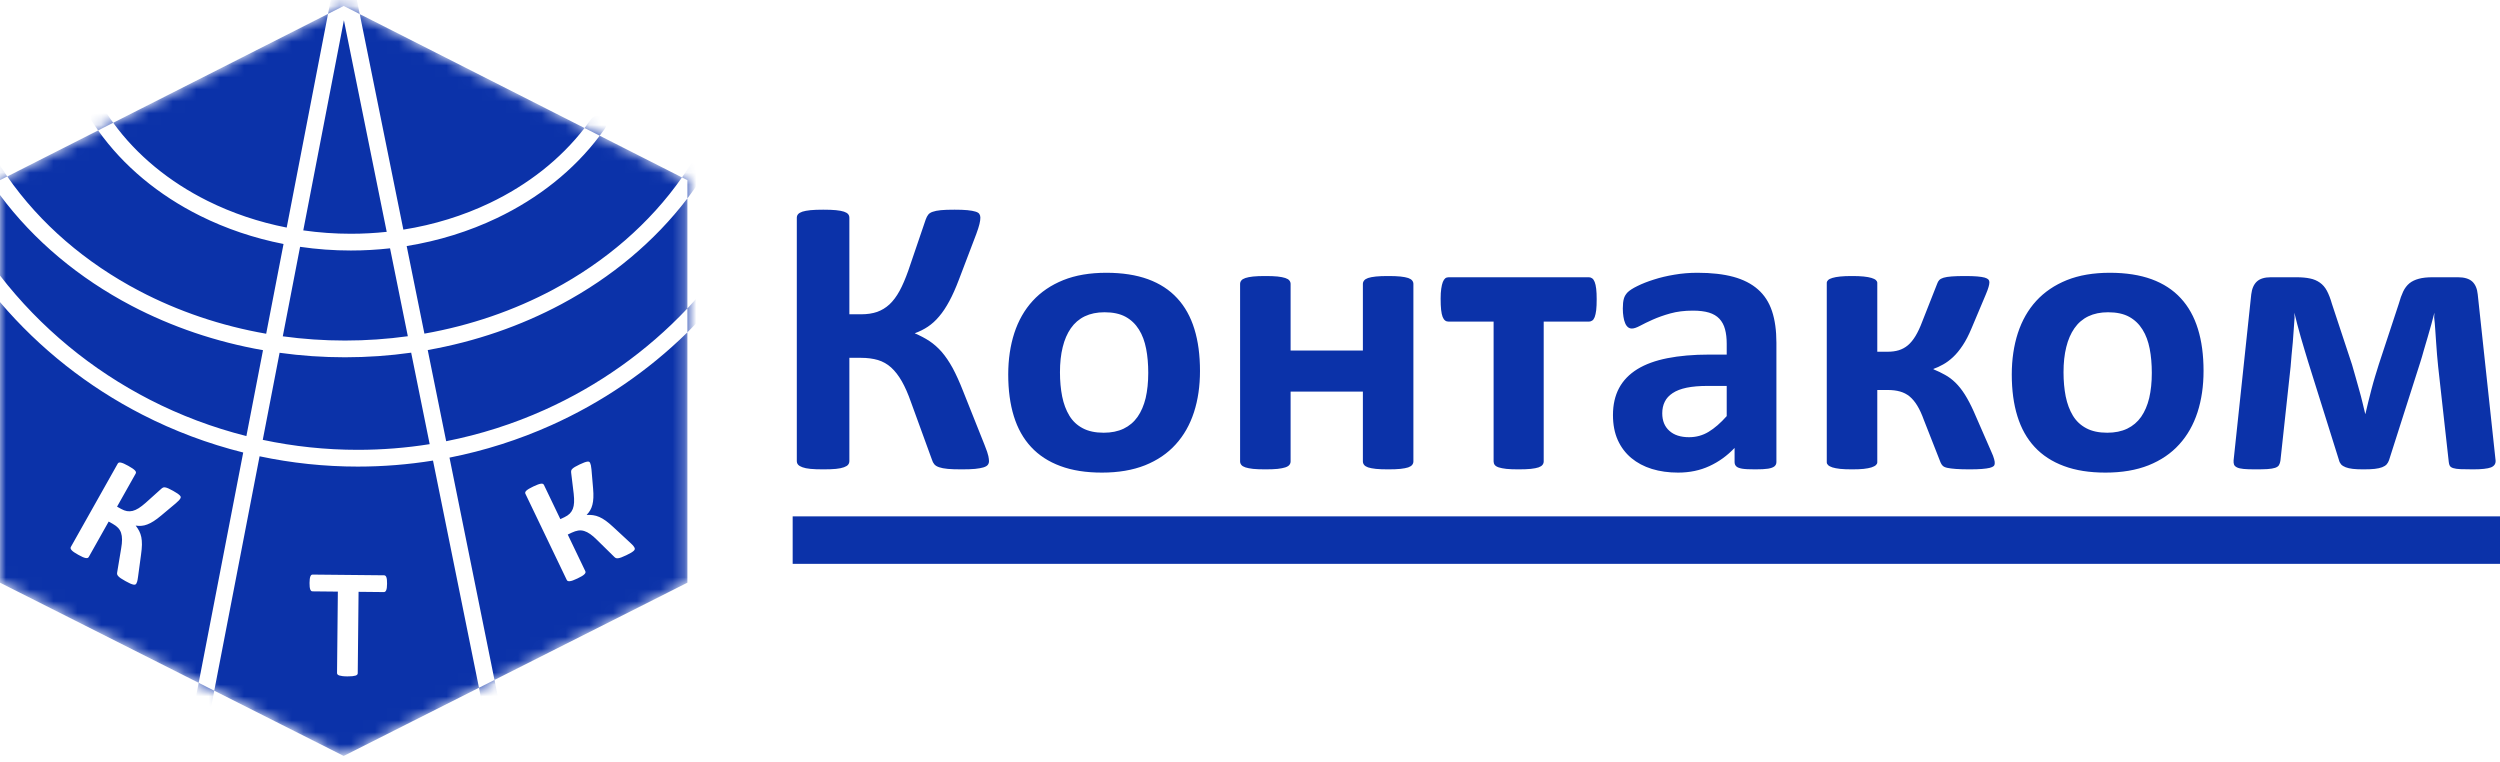 <svg width="210" height="64" viewBox="0 0 210 64" fill="none" xmlns="http://www.w3.org/2000/svg">
<mask id="mask0_4010_803" style="mask-type:alpha" maskUnits="userSpaceOnUse" x="0" y="0" width="58" height="64">
<path fill-rule="evenodd" clip-rule="evenodd" d="M28.871 0.5L57.742 15.133V48.947L28.871 63.5L0 48.947V15.133L28.871 0.5Z" fill="#2D2985"/>
</mask>
<g mask="url(#mask0_4010_803)">
<path fill-rule="evenodd" clip-rule="evenodd" d="M28.888 1.703L25.475 19.352C26.781 19.539 28.117 19.636 29.471 19.636C30.487 19.636 31.493 19.581 32.484 19.475L28.888 1.703ZM25.207 20.733L23.754 28.251C25.464 28.485 27.21 28.606 28.977 28.606C30.765 28.606 32.53 28.482 34.258 28.244L32.764 20.859C31.681 20.98 30.581 21.043 29.471 21.043C28.027 21.043 26.602 20.937 25.207 20.733ZM49.64 10.021C49.861 9.702 50.3 9.622 50.62 9.842C50.94 10.062 51.02 10.499 50.799 10.818C50.662 11.014 50.522 11.209 50.378 11.4L49.102 10.754C49.287 10.514 49.467 10.269 49.64 10.021ZM30.218 1.183L49.102 10.754C47.073 13.385 44.329 15.528 41.146 17.049C38.91 18.118 36.457 18.88 33.882 19.289L30.218 1.183ZM27.554 1.167L24.083 19.116C21.73 18.655 19.493 17.897 17.446 16.879C14.234 15.281 11.491 13.044 9.509 10.313L27.554 1.167ZM27.554 1.167L28.178 -2.059L28.871 -1.927L29.561 -2.064L30.218 1.183L28.871 0.5L27.554 1.167ZM57.288 14.903C54.577 18.777 50.853 21.98 46.488 24.313C43.188 26.077 39.522 27.343 35.65 28.025L34.161 20.668C36.847 20.234 39.41 19.433 41.754 18.313C45.217 16.658 48.197 14.303 50.378 11.4L57.288 14.903ZM57.742 16.666V15.133L57.288 14.903C57.768 14.217 58.217 13.51 58.631 12.783C58.823 12.446 59.254 12.328 59.592 12.519C59.93 12.71 60.049 13.138 59.857 13.475C59.224 14.585 58.517 15.65 57.742 16.666ZM57.742 25.909C54.319 29.533 50.232 32.413 45.744 34.429C43.11 35.613 40.337 36.498 37.479 37.062L35.929 29.404C39.936 28.694 43.733 27.38 47.156 25.55C51.347 23.309 54.977 20.294 57.742 16.666V25.909ZM57.742 27.916V25.909C58.035 25.599 58.323 25.283 58.606 24.962C58.863 24.671 59.308 24.641 59.6 24.896C59.893 25.151 59.923 25.594 59.667 25.885C59.048 26.587 58.406 27.264 57.742 27.916ZM41.537 57.115L37.758 38.44C40.719 37.855 43.593 36.937 46.324 35.71C50.536 33.817 54.41 31.189 57.742 27.916V48.946L41.537 57.115ZM40.234 57.772L41.537 57.115L42.246 60.619L40.866 60.894L40.234 57.772ZM17.997 58.019L21.805 38.329C24.489 38.898 27.253 39.194 30.054 39.194C32.185 39.194 34.298 39.022 36.372 38.688L40.234 57.772L28.871 63.5L17.997 58.019ZM16.688 57.359L17.997 58.019L17.442 60.888L16.057 60.624L16.688 57.359ZM0 25.378C3.343 29.305 7.411 32.498 11.937 34.821C14.625 36.201 17.474 37.273 20.43 38.011L16.688 57.359L0 48.946V25.378ZM0 25.378C-0.732 24.518 -1.429 23.623 -2.089 22.694C-2.313 22.377 -2.237 21.939 -1.918 21.716C-1.599 21.493 -1.159 21.569 -0.935 21.886C-0.631 22.314 -0.32 22.733 0 23.146V25.378ZM0 16.386C2.847 20.215 6.648 23.375 11.053 25.685C14.43 27.455 18.162 28.726 22.092 29.415L20.697 36.629C17.873 35.919 15.151 34.892 12.583 33.574C7.721 31.078 3.408 27.542 0 23.146V16.386ZM0.611 14.823L0 15.133V16.386C-0.586 15.597 -1.132 14.78 -1.635 13.936C-1.833 13.602 -1.722 13.172 -1.386 12.974C-1.051 12.777 -0.618 12.888 -0.42 13.222C-0.095 13.767 0.249 14.301 0.611 14.823ZM8.241 10.956C10.367 13.954 13.336 16.4 16.817 18.132C18.979 19.208 21.339 20.009 23.817 20.495L22.359 28.034C18.564 27.372 14.964 26.148 11.711 24.443C7.214 22.085 3.379 18.808 0.611 14.823L8.241 10.956ZM8.241 10.956C8.062 10.705 7.89 10.45 7.723 10.19C7.514 9.864 7.611 9.431 7.939 9.223C8.266 9.015 8.701 9.111 8.91 9.437C9.101 9.735 9.301 10.027 9.509 10.313L8.241 10.956ZM23.486 29.634L22.072 36.948C24.668 37.5 27.342 37.786 30.054 37.786C32.092 37.786 34.11 37.625 36.093 37.309L34.538 29.624C32.718 29.88 30.859 30.012 28.977 30.012C27.12 30.012 25.285 29.884 23.486 29.634ZM11.455 49.016C11.432 49.057 11.4 49.086 11.36 49.102C11.322 49.119 11.268 49.12 11.196 49.105C11.127 49.09 11.038 49.061 10.933 49.015C10.827 48.969 10.697 48.902 10.541 48.814C10.374 48.721 10.243 48.643 10.148 48.578C10.052 48.511 9.978 48.45 9.93 48.394C9.879 48.338 9.849 48.285 9.839 48.231C9.829 48.179 9.831 48.121 9.846 48.058L10.176 46.075C10.228 45.786 10.252 45.536 10.251 45.323C10.25 45.109 10.223 44.92 10.168 44.756C10.115 44.595 10.028 44.452 9.911 44.331C9.791 44.21 9.644 44.1 9.468 44.001L9.128 43.812L7.458 46.781C7.435 46.822 7.404 46.85 7.364 46.867C7.326 46.884 7.271 46.884 7.202 46.874C7.134 46.864 7.048 46.837 6.947 46.793C6.847 46.75 6.721 46.685 6.574 46.603C6.429 46.522 6.31 46.451 6.217 46.386C6.125 46.322 6.057 46.264 6.012 46.21C5.968 46.157 5.94 46.111 5.931 46.068C5.922 46.024 5.93 45.982 5.953 45.941L9.889 38.945C9.912 38.904 9.943 38.875 9.985 38.86C10.027 38.845 10.082 38.844 10.15 38.857C10.216 38.871 10.302 38.898 10.405 38.943C10.509 38.988 10.632 39.051 10.777 39.132C10.925 39.214 11.046 39.287 11.134 39.349C11.225 39.413 11.294 39.469 11.34 39.52C11.386 39.571 11.414 39.618 11.419 39.659C11.427 39.699 11.419 39.741 11.395 39.784L9.833 42.559L10.172 42.748C10.345 42.845 10.511 42.906 10.666 42.934C10.823 42.96 10.982 42.953 11.143 42.915C11.304 42.874 11.473 42.799 11.648 42.689C11.823 42.579 12.015 42.43 12.229 42.243L13.557 41.049C13.607 41.007 13.654 40.974 13.701 40.954C13.749 40.932 13.809 40.927 13.878 40.941C13.949 40.952 14.037 40.98 14.14 41.025C14.242 41.069 14.375 41.138 14.54 41.23C14.689 41.313 14.81 41.386 14.901 41.449C14.993 41.513 15.062 41.57 15.107 41.618C15.154 41.667 15.179 41.709 15.18 41.748C15.184 41.789 15.174 41.829 15.15 41.87C15.123 41.919 15.08 41.977 15.022 42.039C14.964 42.102 14.88 42.181 14.771 42.274L13.534 43.31C13.305 43.502 13.095 43.66 12.908 43.778C12.719 43.899 12.54 43.992 12.372 44.054C12.204 44.119 12.041 44.157 11.884 44.169C11.73 44.183 11.569 44.176 11.403 44.15L11.401 44.154C11.517 44.305 11.615 44.455 11.693 44.606C11.771 44.76 11.83 44.929 11.87 45.115C11.906 45.302 11.925 45.515 11.922 45.754C11.917 45.992 11.893 46.274 11.846 46.599L11.592 48.475C11.567 48.666 11.542 48.793 11.519 48.86C11.498 48.925 11.477 48.977 11.455 49.016ZM32.494 49.361C32.506 49.27 32.512 49.162 32.513 49.035C32.514 48.905 32.511 48.793 32.501 48.701C32.49 48.609 32.475 48.536 32.453 48.482C32.431 48.425 32.405 48.387 32.371 48.362C32.338 48.337 32.302 48.326 32.264 48.325L26.265 48.265C26.222 48.264 26.184 48.275 26.152 48.3C26.122 48.324 26.095 48.362 26.072 48.417C26.051 48.471 26.032 48.544 26.02 48.636C26.008 48.728 26.003 48.839 26.001 48.969C26 49.097 26.003 49.204 26.014 49.296C26.024 49.385 26.041 49.457 26.061 49.511C26.083 49.567 26.109 49.608 26.138 49.633C26.169 49.66 26.208 49.674 26.25 49.674L28.38 49.696L28.311 56.533C28.31 56.576 28.323 56.616 28.352 56.652C28.381 56.686 28.428 56.716 28.493 56.739C28.558 56.76 28.648 56.778 28.76 56.793C28.872 56.807 29.011 56.816 29.178 56.817C29.344 56.819 29.483 56.813 29.596 56.801C29.708 56.789 29.798 56.772 29.864 56.752C29.929 56.731 29.977 56.702 30.006 56.669C30.036 56.633 30.05 56.593 30.05 56.551L30.12 49.713L32.25 49.735C32.288 49.735 32.326 49.722 32.358 49.695C32.392 49.671 32.419 49.631 32.442 49.575C32.465 49.522 32.482 49.451 32.494 49.361ZM53.304 46.012C53.324 46.055 53.329 46.097 53.319 46.139C53.312 46.18 53.281 46.224 53.228 46.274C53.175 46.321 53.1 46.377 53.002 46.436C52.903 46.495 52.773 46.562 52.611 46.639C52.438 46.721 52.299 46.783 52.19 46.822C52.08 46.862 51.987 46.886 51.914 46.894C51.838 46.903 51.778 46.897 51.727 46.873C51.679 46.852 51.633 46.817 51.589 46.768L50.152 45.356C49.945 45.148 49.754 44.983 49.578 44.861C49.403 44.739 49.231 44.652 49.066 44.602C48.903 44.553 48.735 44.541 48.568 44.566C48.399 44.594 48.224 44.65 48.042 44.736L47.691 44.903L49.164 47.973C49.185 48.016 49.19 48.058 49.18 48.1C49.172 48.14 49.141 48.185 49.093 48.235C49.045 48.285 48.974 48.339 48.879 48.396C48.787 48.453 48.661 48.517 48.509 48.59C48.359 48.661 48.231 48.717 48.125 48.755C48.019 48.793 47.932 48.815 47.862 48.82C47.793 48.826 47.739 48.822 47.698 48.804C47.657 48.786 47.627 48.756 47.607 48.714L44.135 41.478C44.114 41.435 44.109 41.393 44.121 41.35C44.133 41.308 44.164 41.263 44.213 41.215C44.263 41.169 44.334 41.115 44.431 41.057C44.527 40.998 44.651 40.935 44.801 40.863C44.953 40.791 45.083 40.734 45.185 40.698C45.289 40.661 45.375 40.638 45.444 40.63C45.512 40.622 45.566 40.626 45.603 40.645C45.641 40.662 45.671 40.693 45.692 40.737L47.069 43.607L47.42 43.441C47.599 43.356 47.745 43.256 47.857 43.146C47.969 43.033 48.055 42.901 48.116 42.748C48.176 42.593 48.212 42.412 48.222 42.206C48.233 42 48.221 41.758 48.191 41.477L47.977 39.708C47.971 39.643 47.971 39.586 47.982 39.537C47.992 39.485 48.022 39.433 48.074 39.384C48.123 39.333 48.197 39.278 48.294 39.22C48.388 39.163 48.522 39.094 48.692 39.013C48.846 38.94 48.976 38.883 49.08 38.846C49.186 38.808 49.272 38.784 49.338 38.776C49.405 38.766 49.455 38.77 49.487 38.791C49.522 38.812 49.55 38.843 49.57 38.886C49.594 38.936 49.617 39.005 49.635 39.088C49.652 39.171 49.669 39.285 49.683 39.427L49.82 41.03C49.845 41.328 49.854 41.589 49.843 41.81C49.833 42.033 49.806 42.232 49.76 42.405C49.716 42.579 49.653 42.733 49.573 42.868C49.495 43.002 49.397 43.128 49.28 43.248L49.282 43.252C49.473 43.245 49.653 43.252 49.821 43.276C49.993 43.301 50.166 43.35 50.341 43.425C50.516 43.503 50.702 43.61 50.896 43.751C51.089 43.892 51.305 44.075 51.546 44.3L52.938 45.589C53.081 45.719 53.17 45.813 53.213 45.87C53.254 45.924 53.284 45.972 53.304 46.012Z" fill="#0B32A9"/>
</g>
<path fill-rule="evenodd" clip-rule="evenodd" d="M83.075 38.742C83.075 38.862 83.04 38.964 82.972 39.05C82.908 39.135 82.788 39.204 82.609 39.261C82.437 39.312 82.201 39.357 81.908 39.386C81.615 39.414 81.241 39.426 80.781 39.426C80.293 39.426 79.902 39.414 79.608 39.386C79.309 39.357 79.068 39.312 78.89 39.249C78.706 39.187 78.573 39.107 78.481 38.998C78.395 38.896 78.326 38.765 78.28 38.605L76.527 33.791C76.28 33.084 76.021 32.497 75.751 32.024C75.48 31.551 75.181 31.164 74.854 30.868C74.532 30.577 74.158 30.366 73.744 30.241C73.325 30.121 72.859 30.058 72.341 30.058H71.347V38.725C71.347 38.845 71.312 38.947 71.243 39.033C71.18 39.118 71.059 39.187 70.893 39.249C70.726 39.312 70.502 39.357 70.22 39.386C69.944 39.414 69.582 39.426 69.151 39.426C68.725 39.426 68.369 39.414 68.081 39.386C67.794 39.357 67.57 39.312 67.403 39.249C67.236 39.187 67.116 39.118 67.041 39.033C66.966 38.947 66.932 38.845 66.932 38.725V18.298C66.932 18.178 66.966 18.076 67.041 17.99C67.116 17.905 67.236 17.837 67.403 17.779C67.57 17.728 67.794 17.683 68.081 17.654C68.369 17.626 68.725 17.614 69.151 17.614C69.582 17.614 69.944 17.626 70.22 17.654C70.502 17.683 70.726 17.723 70.893 17.779C71.059 17.837 71.18 17.905 71.243 17.99C71.312 18.07 71.347 18.173 71.347 18.298V26.4H72.341C72.847 26.4 73.296 26.332 73.675 26.201C74.06 26.064 74.405 25.854 74.716 25.569C75.026 25.278 75.308 24.902 75.561 24.44C75.814 23.979 76.055 23.409 76.297 22.731L77.763 18.429C77.82 18.275 77.884 18.144 77.964 18.042C78.044 17.933 78.171 17.848 78.344 17.791C78.516 17.728 78.746 17.683 79.033 17.654C79.315 17.626 79.7 17.614 80.183 17.614C80.62 17.614 80.982 17.626 81.264 17.654C81.552 17.683 81.776 17.723 81.937 17.774C82.103 17.825 82.213 17.888 82.264 17.973C82.322 18.059 82.351 18.161 82.351 18.281C82.351 18.423 82.328 18.606 82.276 18.817C82.224 19.027 82.138 19.306 82.011 19.648L80.551 23.483C80.281 24.195 80.011 24.805 79.741 25.301C79.47 25.802 79.189 26.23 78.89 26.577C78.597 26.93 78.28 27.215 77.947 27.438C77.619 27.66 77.251 27.842 76.849 27.99V28.002C77.297 28.195 77.705 28.406 78.068 28.645C78.435 28.89 78.78 29.192 79.102 29.557C79.419 29.927 79.729 30.378 80.022 30.913C80.31 31.449 80.609 32.104 80.913 32.885L82.701 37.369C82.885 37.825 82.989 38.138 83.023 38.315C83.058 38.486 83.075 38.628 83.075 38.742ZM100.799 31.158C100.799 32.423 100.633 33.58 100.293 34.628C99.954 35.671 99.448 36.571 98.758 37.329C98.074 38.087 97.218 38.668 96.183 39.084C95.148 39.494 93.941 39.699 92.561 39.699C91.222 39.699 90.06 39.517 89.071 39.147C88.082 38.782 87.26 38.246 86.611 37.545C85.961 36.845 85.478 35.984 85.162 34.959C84.846 33.939 84.691 32.771 84.691 31.454C84.691 30.189 84.863 29.027 85.202 27.979C85.547 26.925 86.059 26.024 86.749 25.272C87.433 24.526 88.289 23.945 89.319 23.529C90.342 23.118 91.549 22.913 92.929 22.913C94.28 22.913 95.447 23.096 96.436 23.455C97.425 23.819 98.241 24.349 98.885 25.05C99.535 25.751 100.012 26.611 100.328 27.637C100.644 28.657 100.799 29.831 100.799 31.158ZM96.453 31.323C96.453 30.588 96.396 29.91 96.275 29.295C96.154 28.674 95.959 28.138 95.671 27.682C95.389 27.227 95.016 26.868 94.55 26.611C94.079 26.355 93.492 26.23 92.779 26.23C92.147 26.23 91.595 26.343 91.118 26.571C90.647 26.799 90.256 27.135 89.951 27.574C89.646 28.013 89.416 28.543 89.267 29.158C89.112 29.779 89.037 30.48 89.037 31.272C89.037 32.007 89.1 32.685 89.221 33.3C89.347 33.922 89.548 34.457 89.825 34.913C90.1 35.369 90.474 35.722 90.951 35.973C91.423 36.224 92.009 36.349 92.71 36.349C93.354 36.349 93.912 36.235 94.389 36.007C94.861 35.779 95.252 35.449 95.556 35.016C95.861 34.577 96.085 34.053 96.235 33.437C96.378 32.816 96.453 32.115 96.453 31.323ZM118.725 38.759C118.725 38.867 118.691 38.964 118.622 39.05C118.558 39.135 118.443 39.204 118.288 39.261C118.127 39.312 117.909 39.357 117.633 39.386C117.357 39.414 117.018 39.426 116.615 39.426C116.195 39.426 115.851 39.414 115.575 39.386C115.299 39.357 115.08 39.312 114.919 39.261C114.764 39.204 114.649 39.135 114.586 39.05C114.517 38.964 114.482 38.867 114.482 38.759V32.896H108.411V38.759C108.411 38.867 108.377 38.964 108.308 39.05C108.245 39.135 108.13 39.204 107.963 39.261C107.802 39.312 107.583 39.357 107.319 39.386C107.049 39.414 106.704 39.426 106.29 39.426C105.876 39.426 105.531 39.414 105.261 39.386C104.996 39.357 104.778 39.312 104.617 39.261C104.45 39.204 104.335 39.135 104.272 39.05C104.203 38.964 104.168 38.867 104.168 38.759V23.853C104.168 23.745 104.203 23.648 104.272 23.563C104.335 23.477 104.45 23.409 104.617 23.352C104.778 23.301 104.996 23.255 105.261 23.227C105.531 23.198 105.876 23.187 106.29 23.187C106.704 23.187 107.049 23.198 107.319 23.227C107.583 23.255 107.802 23.301 107.963 23.352C108.13 23.409 108.245 23.477 108.308 23.563C108.377 23.648 108.411 23.745 108.411 23.853V29.443H114.482V23.853C114.482 23.745 114.517 23.648 114.586 23.563C114.649 23.477 114.764 23.409 114.919 23.352C115.08 23.301 115.299 23.255 115.575 23.227C115.851 23.198 116.195 23.187 116.615 23.187C117.018 23.187 117.357 23.198 117.633 23.227C117.909 23.255 118.127 23.301 118.288 23.352C118.443 23.409 118.558 23.477 118.622 23.563C118.691 23.648 118.725 23.745 118.725 23.853V38.759ZM134.121 25.135C134.121 25.5 134.11 25.808 134.081 26.053C134.052 26.292 134.006 26.492 133.954 26.634C133.897 26.776 133.828 26.879 133.742 26.93C133.655 26.987 133.563 27.016 133.466 27.016H129.671V38.759C129.671 38.867 129.637 38.964 129.568 39.05C129.505 39.135 129.39 39.204 129.234 39.261C129.079 39.312 128.861 39.357 128.585 39.386C128.309 39.414 127.964 39.426 127.55 39.426C127.147 39.426 126.808 39.414 126.538 39.386C126.274 39.357 126.055 39.312 125.894 39.261C125.727 39.204 125.618 39.135 125.555 39.05C125.492 38.964 125.463 38.867 125.463 38.759V27.016H121.686C121.571 27.016 121.473 26.987 121.393 26.925C121.306 26.862 121.237 26.759 121.18 26.617C121.122 26.474 121.082 26.275 121.053 26.019C121.025 25.762 121.013 25.454 121.013 25.084C121.013 24.754 121.03 24.474 121.065 24.247C121.099 24.019 121.14 23.831 121.197 23.688C121.255 23.546 121.324 23.443 121.398 23.381C121.479 23.318 121.577 23.289 121.686 23.289H133.466C133.563 23.289 133.655 23.318 133.742 23.381C133.828 23.443 133.897 23.546 133.954 23.688C134.012 23.831 134.052 24.024 134.081 24.264C134.11 24.503 134.121 24.794 134.121 25.135ZM149.218 38.81C149.218 38.964 149.161 39.084 149.051 39.175C148.936 39.266 148.758 39.329 148.517 39.369C148.275 39.409 147.919 39.426 147.442 39.426C146.936 39.426 146.568 39.409 146.338 39.369C146.108 39.329 145.941 39.266 145.849 39.175C145.751 39.084 145.705 38.964 145.705 38.81V37.625C145.085 38.281 144.383 38.788 143.59 39.152C142.802 39.517 141.923 39.699 140.957 39.699C140.163 39.699 139.427 39.597 138.761 39.392C138.094 39.187 137.519 38.879 137.03 38.474C136.541 38.064 136.162 37.563 135.892 36.964C135.622 36.36 135.489 35.66 135.489 34.862C135.489 33.99 135.662 33.238 136.001 32.6C136.346 31.956 136.858 31.432 137.536 31.01C138.214 30.594 139.054 30.286 140.066 30.087C141.072 29.888 142.245 29.785 143.578 29.785H145.044V28.885C145.044 28.418 144.998 28.007 144.901 27.654C144.809 27.306 144.648 27.01 144.429 26.776C144.211 26.543 143.923 26.372 143.555 26.258C143.193 26.15 142.739 26.093 142.204 26.093C141.497 26.093 140.865 26.172 140.313 26.326C139.755 26.48 139.266 26.657 138.841 26.845C138.416 27.033 138.059 27.209 137.772 27.363C137.484 27.517 137.254 27.597 137.076 27.597C136.95 27.597 136.84 27.557 136.748 27.483C136.651 27.403 136.57 27.289 136.513 27.147C136.449 27.004 136.403 26.822 136.369 26.611C136.334 26.4 136.317 26.167 136.317 25.916C136.317 25.569 136.346 25.295 136.403 25.096C136.455 24.896 136.564 24.72 136.72 24.554C136.881 24.395 137.151 24.218 137.548 24.024C137.938 23.831 138.398 23.648 138.927 23.483C139.456 23.312 140.031 23.175 140.652 23.073C141.279 22.965 141.923 22.913 142.584 22.913C143.762 22.913 144.768 23.027 145.608 23.255C146.441 23.483 147.131 23.836 147.666 24.309C148.206 24.782 148.603 25.392 148.85 26.138C149.097 26.879 149.218 27.768 149.218 28.788V38.81ZM145.044 32.417H143.429C142.745 32.417 142.164 32.469 141.681 32.566C141.198 32.668 140.807 32.816 140.503 33.021C140.198 33.221 139.979 33.46 139.841 33.745C139.698 34.03 139.629 34.355 139.629 34.719C139.629 35.346 139.83 35.836 140.227 36.189C140.623 36.548 141.175 36.725 141.882 36.725C142.474 36.725 143.021 36.577 143.521 36.275C144.021 35.973 144.527 35.534 145.044 34.953V32.417ZM167.558 38.924C167.558 39.016 167.529 39.09 167.466 39.152C167.402 39.209 167.293 39.261 167.138 39.3C166.983 39.34 166.764 39.369 166.488 39.392C166.218 39.414 165.873 39.426 165.459 39.426C164.988 39.426 164.603 39.414 164.298 39.392C163.993 39.369 163.758 39.34 163.574 39.3C163.395 39.261 163.269 39.204 163.188 39.124C163.114 39.05 163.05 38.953 163.004 38.839L161.607 35.283C161.435 34.805 161.251 34.4 161.055 34.081C160.86 33.756 160.642 33.5 160.406 33.3C160.17 33.107 159.9 32.97 159.595 32.885C159.296 32.799 158.946 32.759 158.555 32.759H157.692V38.839C157.692 38.919 157.652 38.993 157.577 39.067C157.497 39.141 157.37 39.204 157.204 39.261C157.037 39.312 156.818 39.357 156.548 39.386C156.278 39.414 155.95 39.426 155.571 39.426C155.18 39.426 154.846 39.414 154.576 39.386C154.306 39.357 154.088 39.312 153.921 39.261C153.754 39.204 153.633 39.141 153.559 39.067C153.484 38.993 153.449 38.919 153.449 38.839V23.757C153.449 23.677 153.484 23.603 153.559 23.529C153.633 23.455 153.754 23.398 153.921 23.346C154.088 23.295 154.306 23.255 154.576 23.227C154.846 23.198 155.18 23.187 155.571 23.187C155.95 23.187 156.278 23.198 156.548 23.227C156.818 23.255 157.037 23.295 157.204 23.346C157.37 23.398 157.497 23.455 157.577 23.529C157.652 23.603 157.692 23.677 157.692 23.757V29.546H158.549C158.9 29.546 159.216 29.506 159.498 29.42C159.773 29.335 160.032 29.198 160.262 29.004C160.492 28.811 160.705 28.549 160.9 28.229C161.096 27.905 161.285 27.506 161.464 27.027L162.728 23.819C162.763 23.711 162.82 23.614 162.895 23.529C162.976 23.443 163.096 23.381 163.257 23.329C163.424 23.278 163.648 23.244 163.936 23.221C164.217 23.198 164.597 23.187 165.068 23.187C165.488 23.187 165.827 23.198 166.092 23.221C166.356 23.244 166.563 23.278 166.713 23.318C166.862 23.363 166.971 23.42 167.023 23.477C167.081 23.54 167.109 23.614 167.109 23.705C167.109 23.814 167.086 23.95 167.04 24.104C166.994 24.264 166.92 24.474 166.805 24.742L165.609 27.58C165.373 28.144 165.126 28.628 164.861 29.021C164.597 29.42 164.327 29.745 164.051 30.002C163.775 30.258 163.499 30.463 163.217 30.617C162.935 30.776 162.671 30.896 162.412 30.987V31.021C162.757 31.164 163.085 31.318 163.384 31.489C163.689 31.654 163.976 31.87 164.252 32.138C164.528 32.406 164.792 32.736 165.045 33.135C165.293 33.529 165.546 34.007 165.793 34.56L167.253 37.904C167.322 38.047 167.374 38.172 167.414 38.281C167.454 38.389 167.483 38.48 167.506 38.565C167.529 38.651 167.546 38.719 167.552 38.776C167.558 38.828 167.558 38.879 167.558 38.924ZM185.098 31.158C185.098 32.423 184.931 33.58 184.592 34.628C184.253 35.671 183.747 36.571 183.057 37.329C182.373 38.087 181.516 38.668 180.482 39.084C179.447 39.494 178.239 39.699 176.86 39.699C175.52 39.699 174.359 39.517 173.37 39.147C172.381 38.782 171.559 38.246 170.909 37.545C170.26 36.845 169.777 35.984 169.461 34.959C169.144 33.939 168.989 32.771 168.989 31.454C168.989 30.189 169.162 29.027 169.501 27.979C169.846 26.925 170.358 26.024 171.047 25.272C171.732 24.526 172.588 23.945 173.617 23.529C174.641 23.118 175.848 22.913 177.228 22.913C178.579 22.913 179.746 23.096 180.735 23.455C181.723 23.819 182.54 24.349 183.184 25.05C183.833 25.751 184.31 26.611 184.627 27.637C184.943 28.657 185.098 29.831 185.098 31.158ZM180.752 31.323C180.752 30.588 180.694 29.91 180.574 29.295C180.453 28.674 180.257 28.138 179.97 27.682C179.688 27.227 179.315 26.868 178.849 26.611C178.377 26.355 177.791 26.23 177.078 26.23C176.446 26.23 175.894 26.343 175.417 26.571C174.945 26.799 174.554 27.135 174.25 27.574C173.945 28.013 173.715 28.543 173.566 29.158C173.41 29.779 173.336 30.48 173.336 31.272C173.336 32.007 173.399 32.685 173.519 33.3C173.646 33.922 173.847 34.457 174.123 34.913C174.399 35.369 174.773 35.722 175.25 35.973C175.721 36.224 176.308 36.349 177.009 36.349C177.653 36.349 178.211 36.235 178.688 36.007C179.159 35.779 179.55 35.449 179.855 35.016C180.16 34.577 180.384 34.053 180.533 33.437C180.677 32.816 180.752 32.115 180.752 31.323ZM209.629 38.674C209.652 38.953 209.52 39.147 209.244 39.261C208.963 39.369 208.457 39.426 207.738 39.426C207.301 39.426 206.95 39.42 206.686 39.409C206.421 39.397 206.22 39.369 206.077 39.323C205.939 39.283 205.841 39.215 205.789 39.135C205.737 39.05 205.709 38.941 205.697 38.81L204.806 30.805C204.777 30.514 204.743 30.195 204.714 29.836C204.691 29.483 204.662 29.118 204.634 28.754C204.605 28.383 204.582 28.019 204.559 27.66C204.536 27.295 204.507 26.97 204.472 26.68L204.49 26.264C204.409 26.566 204.323 26.89 204.231 27.249C204.133 27.603 204.03 27.967 203.921 28.332C203.806 28.702 203.702 29.067 203.599 29.426C203.501 29.791 203.403 30.116 203.311 30.406L200.678 38.657C200.632 38.793 200.563 38.907 200.477 39.01C200.385 39.107 200.258 39.187 200.097 39.249C199.931 39.312 199.724 39.357 199.471 39.386C199.224 39.414 198.902 39.426 198.522 39.426C198.177 39.426 197.878 39.414 197.637 39.386C197.395 39.357 197.194 39.312 197.033 39.249C196.872 39.187 196.746 39.107 196.654 39.01C196.568 38.907 196.504 38.788 196.47 38.639L193.888 30.406C193.802 30.116 193.704 29.791 193.595 29.437C193.486 29.078 193.383 28.72 193.273 28.349C193.17 27.984 193.066 27.62 192.974 27.255C192.877 26.896 192.796 26.566 192.727 26.264L192.744 26.68C192.721 26.97 192.698 27.295 192.675 27.66C192.652 28.019 192.629 28.383 192.595 28.754C192.56 29.118 192.526 29.483 192.491 29.836C192.457 30.195 192.434 30.514 192.411 30.805L191.554 38.708C191.531 38.85 191.491 38.97 191.434 39.067C191.382 39.164 191.273 39.238 191.117 39.295C190.956 39.346 190.744 39.386 190.473 39.403C190.203 39.42 189.847 39.426 189.41 39.426C189.019 39.426 188.703 39.414 188.467 39.392C188.231 39.369 188.047 39.329 187.915 39.266C187.789 39.204 187.702 39.13 187.662 39.033C187.628 38.936 187.61 38.816 187.622 38.674L189.105 24.725C189.163 24.247 189.318 23.888 189.577 23.648C189.835 23.409 190.226 23.289 190.755 23.289H192.894C193.348 23.289 193.727 23.324 194.044 23.392C194.36 23.455 194.63 23.574 194.866 23.739C195.107 23.905 195.303 24.133 195.458 24.423C195.613 24.714 195.757 25.078 195.878 25.512L197.568 30.622C197.666 30.959 197.769 31.306 197.867 31.665C197.97 32.03 198.074 32.389 198.172 32.754C198.275 33.112 198.367 33.466 198.447 33.802C198.534 34.144 198.608 34.463 198.678 34.765H198.695C198.764 34.463 198.838 34.138 198.93 33.779C199.022 33.42 199.114 33.061 199.206 32.691C199.304 32.326 199.402 31.962 199.511 31.608C199.615 31.249 199.718 30.919 199.821 30.605L201.5 25.512C201.609 25.113 201.736 24.765 201.868 24.486C202.006 24.201 202.179 23.973 202.391 23.797C202.604 23.625 202.869 23.5 203.185 23.415C203.495 23.329 203.886 23.289 204.346 23.289H206.462C207.002 23.289 207.405 23.409 207.669 23.648C207.928 23.888 208.083 24.247 208.129 24.725L209.629 38.674Z" fill="#0B32A9"/>
<path d="M210 43.375H66.584V47.363H210V43.375Z" fill="#0B32A9"/>
</svg>
